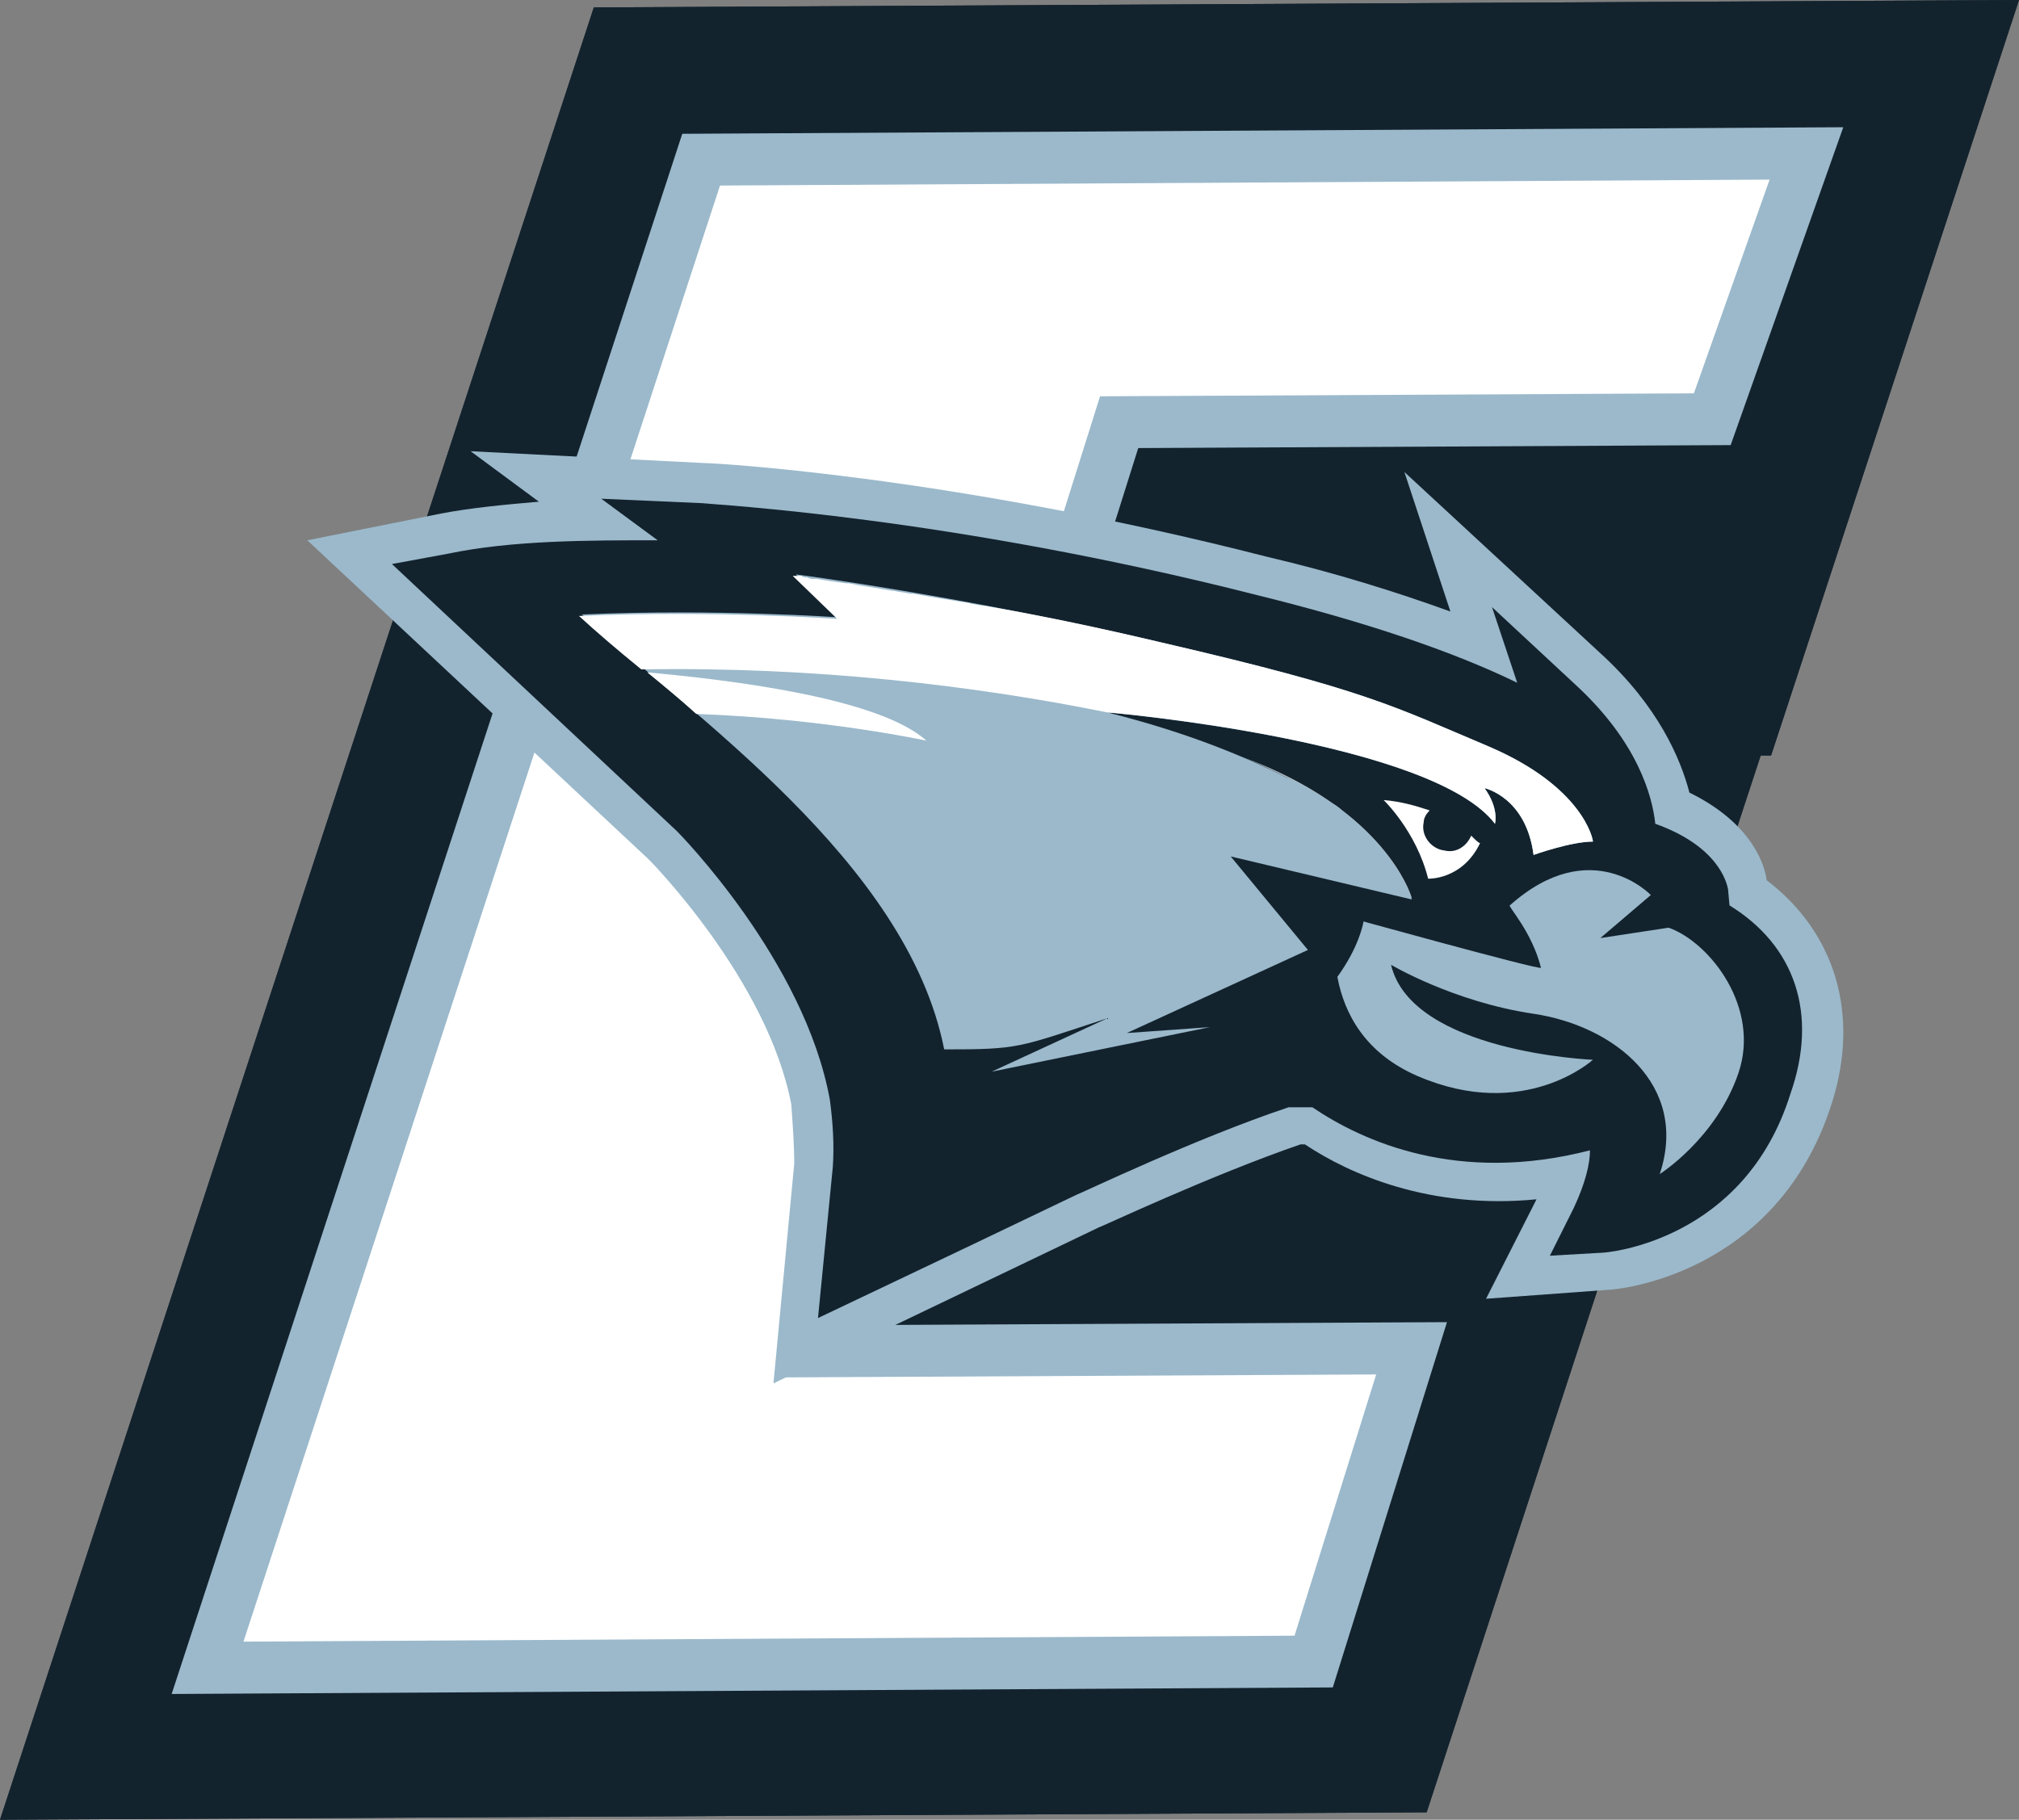 <?xml version="1.0" encoding="utf-8"?>
<!-- Generator: Adobe Illustrator 21.0.2, SVG Export Plug-In . SVG Version: 6.00 Build 0)  -->
<svg version="1.1" id="Layer_1" xmlns="http://www.w3.org/2000/svg" xmlns:xlink="http://www.w3.org/1999/xlink" x="0px" y="0px"
	 viewBox="0 0 136 122.6" style="enable-background:new 0 0 136 122.6;" xml:space="preserve">
<rect x="0" y="0" width="136" height="122.6" fill="#808080" stroke="none"/>
<style type="text/css">
	.st0{fill:#13232E;}
	.st1{fill:#FFFFFF;stroke:#9BB9CB;stroke-width:7;stroke-miterlimit:10;}
	.st2{fill:#FFFFFF;}
	.st3{fill:#9BB9CB;}
	.st4{fill:#AFBAC4;}
</style>
<g>
	<g>
		<path class="st0" d="M70.4,39.1l-3,9.2l39.5-0.2l-8.1,24.6l-39.5,0.2l-3.2,9.7l40.3-0.2l-9.1,27.7l-70.8,0.4l32.1-98.1l70.7-0.4
			l-8.8,26.8L70.4,39.1z"/>
		<path class="st0" d="M96.1,122.1L0,122.6L40,0.5L136,0l-16.7,50.9l-0.7,0l-6.4,19.5l0.8,0L96.1,122.1z M33.2,98.4l45.5-0.2
			l1.2-3.7l-40.3,0.2l11.1-33.8l39.5-0.2l0.2-0.5l-39.5,0.2l10.9-33.2l40.2-0.2l0.9-2.8l-45.4,0.2L33.2,98.4z"/>
	</g>
	<g>
		<path class="st0" d="M70.4,39.1l-3,9.2l39.5-0.2l-8.1,24.6l-39.5,0.2l-3.2,9.7l40.3-0.2l-9.1,27.7l-70.8,0.4l32.1-98.1l70.7-0.4
			l-8.8,26.8L70.4,39.1z"/>
		<path class="st0" d="M96.1,122.1L0,122.6L40,0.5L136,0l-16.7,50.9l-0.7,0l-6.4,19.5l0.8,0L96.1,122.1z M33.2,98.4l45.5-0.2
			l1.2-3.7l-40.3,0.2l11.1-33.8l39.5-0.2l0.2-0.5l-39.5,0.2l10.9-33.2l40.2-0.2l0.9-2.8l-45.4,0.2L33.2,98.4z"/>
	</g>
	<path class="st0" d="M97.2,41.9c0,0,20.1-10.6,17.8-0.4s0.7,7,0.7,7l-4,6.4l-7.3,0.4l-1.5,0"/>
	<path class="st1" d="M74.1,26.7l-6.8,21.6l39.5-0.2l-8.1,24.6l-39.5,0.2l-6.8,19.9l40.3-0.2l-5.5,17.6l-70.8,0.4l32.1-98.1
		l70.7-0.4l-5.1,14.4L74.1,26.7z"/>
	<path class="st0" d="M108.7,39.8c-1.2,1-8.6,4.7-7,7.2c1.7,2.5,6.5,5.6,6.5,5.6l4.3-1.2l3.2-3l0-3.5"/>
	<path class="st2" d="M74.1,26.7l-6.8,21.6l39.5-0.2l-8.1,24.6l-39.5,0.2l-6.8,19.9l40.3-0.2l-5.5,17.6l-70.8,0.4l32.1-98.1
		l70.7-0.4l-5.1,14.4L74.1,26.7z"/>
	<g>
		<g>
			<path class="st3" d="M116.5,61L116.5,61l-0.1-1.1c-0.1-0.5-0.7-2.9-4.9-4.4c-0.2-1.9-1.2-5.5-5.3-9.3l-5.7-5.3l1.7,5.1
				c-4.3-2.1-10.2-4.1-17.5-5.9C63.9,34.8,48,34,47.3,33.9l-6.8-0.3l3.8,2.8c-4.7,0-9.8,0-14.1,0.9L26.4,38l19.2,18
				c0.1,0.1,8.6,8.7,10.3,18.1c0.2,1.5,0.3,3,0.2,4.5l-1,10.2l10.3-4.9l7.1-3.4c0.1,0,8-3.8,14.3-5.9c0.5,0,1,0,1.6,0
				c3.4,2.3,9.8,5.2,18.7,2.9c0,0.9-0.3,2.2-1.1,3.9l-1.6,3.2l3.5-0.2c0.4,0,9.6-0.8,12.7-10.7C122.5,68.3,120.9,63.7,116.5,61z"/>
			<path class="st3" d="M52.1,93.2l1.4-14.8c0-1.3-0.1-2.6-0.2-4C51.7,66,43.8,58,43.7,57.9l-23-21.5l9-1.8c2.1-0.4,4.3-0.6,6.6-0.8
				l-4.6-3.4l15.8,0.8c0.7,0,16.7,0.9,37.8,6.3c4.7,1.1,8.8,2.4,12.4,3.7l-3.1-9.4l13.3,12.3c3.8,3.5,5.3,7,5.9,9.3
				c4.3,2.1,5.1,5,5.2,5.9l0,0c4.6,3.5,6.3,9,4.4,15c-3.7,11.7-14.6,12.6-15.1,12.6l-8.2,0.6l3.4-6.7c-7.2,0.7-12.6-1.7-15.6-3.7
				c-0.1,0-0.2,0-0.3,0c-6.1,2.1-13.5,5.6-13.6,5.6L52.1,93.2z M32.1,39.7L47.4,54c0.4,0.4,9.3,9.4,11.2,19.5l0,0.2
				c0.2,1.6,0.3,3.3,0.3,4.9l0,0.2l-0.5,5.5l13.2-6.2c0.1,0,8.1-3.8,14.6-6l0.4-0.1l0.4,0c0.5,0,1.1,0,1.7,0l0.8,0l0.7,0.5
				c3.3,2.3,8.8,4.5,16.5,2.6l3.4-0.9l-0.1,3.5c0,1.2-0.3,2.6-0.9,3.9c2.3-0.5,7.2-2.3,9.2-8.7c0.9-2.9,1.1-6.9-3.2-9.6l-2.9-1.8
				l1.5-1.4c-0.3-0.4-1-1.3-3.1-2.1l-1.5-0.6l-0.2-1.6c-0.1-1.1-0.7-3.1-2.4-5.4l0.3,0.9l-5.7-2.8c-4.2-2.1-9.9-4-16.9-5.7
				c-16.2-4.2-29.3-5.6-34.4-6l3.2,2.3l-8.3,0C40.2,39,35.9,39.1,32.1,39.7z"/>
		</g>
		<path class="st0" d="M116.5,61L116.5,61l-0.1-1.1c-0.1-0.5-0.7-2.9-4.9-4.4c-0.2-1.9-1.2-5.5-5.3-9.3l-5.7-5.3l1.7,5.1
			c-4.3-2.1-10.2-4.1-17.5-5.9C63.9,34.8,48,34,47.3,33.9l-6.8-0.3l3.8,2.8c-4.7,0-9.8,0-14.1,0.9L26.4,38l19.2,18
			c0.1,0.1,8.6,8.7,10.3,18.1c0.2,1.5,0.3,3,0.2,4.5l-1,10.2l10.3-4.9l7.1-3.4c0.1,0,8-3.8,14.3-5.9c0.5,0,1,0,1.6,0
			c3.4,2.3,9.8,5.2,18.7,2.9c0,0.9-0.3,2.2-1.1,3.9l-1.6,3.2l3.5-0.2c0.4,0,9.6-0.8,12.7-10.7C122.5,68.3,120.9,63.7,116.5,61z"/>
		<g>
			<path class="st0" d="M87.4,71c0,0,7.9,8.7,21.7,3.9c11.4-4-5.2-4.5-5.7-4.5"/>
			<path class="st2" d="M108.8,74.2c0,0,6.8-2.3,6.6-8.5c-0.1-2.3-4.6-6-8.2-5.7c0,0,0.1-1.2-0.8-1.6c-1-0.4-3.8-0.9-7.6,0.3
				c-3.8,1.2-2.9,2.8-5.5,3.1s-7.5,1.1-12,1.2c-1.2,2.1,10.9,10.1,16.9,8.9c-0.7-0.6-1.8-0.7-3.7-2.3c-1.9-1.5-3.2-4.1-6.1-3.8
				c0.7-1.3,12.1-1.7,17.5,0.1c2.3,0.7,3.2,1.7,3.4,3.9C109.5,72,108.3,73.1,108.8,74.2L108.8,74.2z"/>
			<path d="M105.2,61.2c0,0-1.3-1.3-4.1-1.3C101.1,60,101.2,60.9,105.2,61.2L105.2,61.2z"/>
			<path class="st2" d="M89.6,58.2c-0.2,0.6-1.8,0.4-3-0.7c-0.7-0.6-1-1.2-1.1-1.6c0-0.1-0.1-0.2,0-0.3c0.1,0,0.2,0,0.3,0
				C86.8,56,89.9,57.1,89.6,58.2L89.6,58.2z"/>
			<path class="st0" d="M108.7,75c0,0,1.6,2.6-0.8,7.4c0,0,8.2-0.5,10.9-9.3c1-3.1,1.5-8.8-5.9-11.5l1.4-1.3c0,0-0.3-2-4.9-3.3
				c0,0,0-0.1,0-0.4c0,0,0.4-4.2-4.8-8.9l1,2.9c-1.5-1.2-6.6-4.8-21.6-8.5C63.3,36.7,47.2,36,47.2,36l3.4,2.4
				c-6,0.1-13.8-0.3-20,0.9L47,54.6c1.2-0.1,2.1,0.9,2.1,0.9l17.7,22.3c1.7-0.4,4-1.2,7.3-2.1l-2.3,3.1c0,0,8.2-3.9,14.8-6
				c6.9-0.3,20.7,1.2,21.5,1.8"/>
			<path class="st2" d="M99.1,56.3c-0.3,0.7-1,1.2-1.8,1c-0.9-0.1-1.6-1-1.4-1.9c0-0.3,0.2-0.6,0.4-0.8c-0.9-0.3-1.9-0.6-3.1-0.7
				c0,0,2.2,2.1,3,5.3c0,0,2.3,0.1,3.5-2.4C99.6,56.8,99.4,56.6,99.1,56.3z"/>
			<path class="st3" d="M103.8,65.2c0,0.2-13.7-3.6-13.7-3.6s-1.8,7.8,5.4,10.9c7.2,3.1,11.8-1.1,11.8-1.1S95.1,70.9,93.7,65
				c0,0,4.2,2.5,9.6,3.3c5.4,0.8,10.5,4.8,8.5,10.8c0,0,3.8-2.4,5.3-6.8c1.5-4.4-1.9-8.8-4.7-9.8l-4.6,0.7l3.4-2.9
				c0,0-4-4.2-9.5,0.7C101.6,61.1,103.2,62.8,103.8,65.2z"/>
			<path class="st4" d="M95.1,60.5c0,0-1.3-4.8-8.8-8.4c-7.1-3.4-13.9-2.9-13.9-2.9L95.1,60.5z"/>
			<path class="st0" d="M73.8,41.1"/>
			<path class="st0" d="M91.6,60.1l-41-21.5c-0.3,0-6.8-0.4-14.5,0c8.7,7.4,22.3,21.9,22.1,39.9c3,0,6.1-0.4,9.3-1.1
				C91.8,72.1,92.9,60.7,91.6,60.1z"/>
			<path class="st0" d="M32.9,41.3L47,54.6c0,0,11.8,11.8,11.2,23.7l-0.1,0.3c0,0,17.4-4.5,17.6-4.6s3.8,0.1,3.9-5.3s1.1-9-2.8-11.8
				c-3.9-2.8-14.2-9.4-14.2-9.4l-14.9-5.7c0,0-3.2-0.7-4.5-0.4c-1.2,0.3-0.3-0.1-1.5,0"/>
			<path class="st0" d="M100.3,50.3c-6.4-2.7-8.2-3.8-22-7c-13.7-3.2-24.7-4.6-24.7-4.6l3,2.9c0,0-8.3-0.6-17.4-0.2
				c7.2,6.7,16,17.1,18.4,29.9c5.1,0,10.9-0.7,17-2.7l-7.8,3.6l14.7-3l-5.6,0.4l12.2-5.6l-5.2-6.3l12.2,2.9c0,0-4.1-2.9-4.7-5.9
				c0,0-4.6-3.9-15.8-6.7c0,0,21.9,1.9,26.1,7.5c0,0,0.3-1-0.7-2.4c0,0,2.8,0.6,3.3,4.5c0,0,2.5-0.9,4-0.9
				C107.3,56.5,106.6,53,100.3,50.3z"/>
			<path class="st3" d="M100.3,50.3c-6.4-2.7-8.2-3.8-22-7c-13.7-3.2-24.7-4.6-24.7-4.6l3,2.9c0,0-8.3-0.6-17.4-0.2
				c7.2,6.7,21.9,16.6,24.4,29.3c5.1,0,4.9-0.1,11-2.1l-7.8,3.6l14.7-3l-5.6,0.4l12.2-5.6l-5.2-6.3l12.2,2.9c0,0-0.8-3-4.7-6
				c-0.1-0.1-0.3-0.3-0.7-0.5c-0.9-0.6-1.8-1.2-3-1.7c-2.6-1.3-6.5-3-12.1-4.4c0,0,21.9,1.9,26.1,7.5c0,0,0.3-1-0.7-2.4
				c0,0,2.8,0.6,3.3,4.5c0,0,2.5-0.9,4-0.9C107.3,56.5,106.6,53,100.3,50.3z"/>
			<path class="st2" d="M46.9,48.1c8.6,0.3,15.5,1.8,15.5,1.8c-3.2-2.9-13.3-4.1-18.8-4.6C44.7,46.2,45.8,47.1,46.9,48.1z"/>
			<path class="st2" d="M100.3,50.3c-6.4-2.7-8.2-3.8-22-7c-4.2-1-8-1.8-11.5-2.4c-0.4-0.1-0.8-0.1-1.2-0.2c-0.2,0-0.3-0.1-0.5-0.1
				c-1.3-0.2-2.5-0.4-3.6-0.6c-0.1,0-0.1,0-0.2,0c-0.4-0.1-0.7-0.1-1.1-0.2c0,0-0.1,0-0.1,0c-1.1-0.2-2-0.3-2.9-0.5
				c-0.1,0-0.1,0-0.2,0c-0.8-0.1-1.4-0.2-2-0.3c-0.1,0-0.2,0-0.2,0c-0.1,0-0.3,0-0.4-0.1c-0.2,0-0.3,0-0.4-0.1c-0.1,0-0.1,0-0.2,0
				c-0.1,0-0.1,0-0.2,0c0,0-0.1,0-0.1,0c0,0-0.1,0-0.1,0l3,2.9c0,0-8.3-0.6-17.4-0.2c1.2,1.1,2.6,2.3,4.2,3.6
				c11.7-0.2,22.5,1.1,31.4,2.9c1.5,0.1,22,2.1,26.1,7.5c0,0,0.3-1-0.7-2.4c0,0,2.8,0.6,3.3,4.5c0,0,2.5-0.9,4-0.9
				C107.3,56.5,106.6,53,100.3,50.3z"/>
		</g>
	</g>
</g>
</svg>

